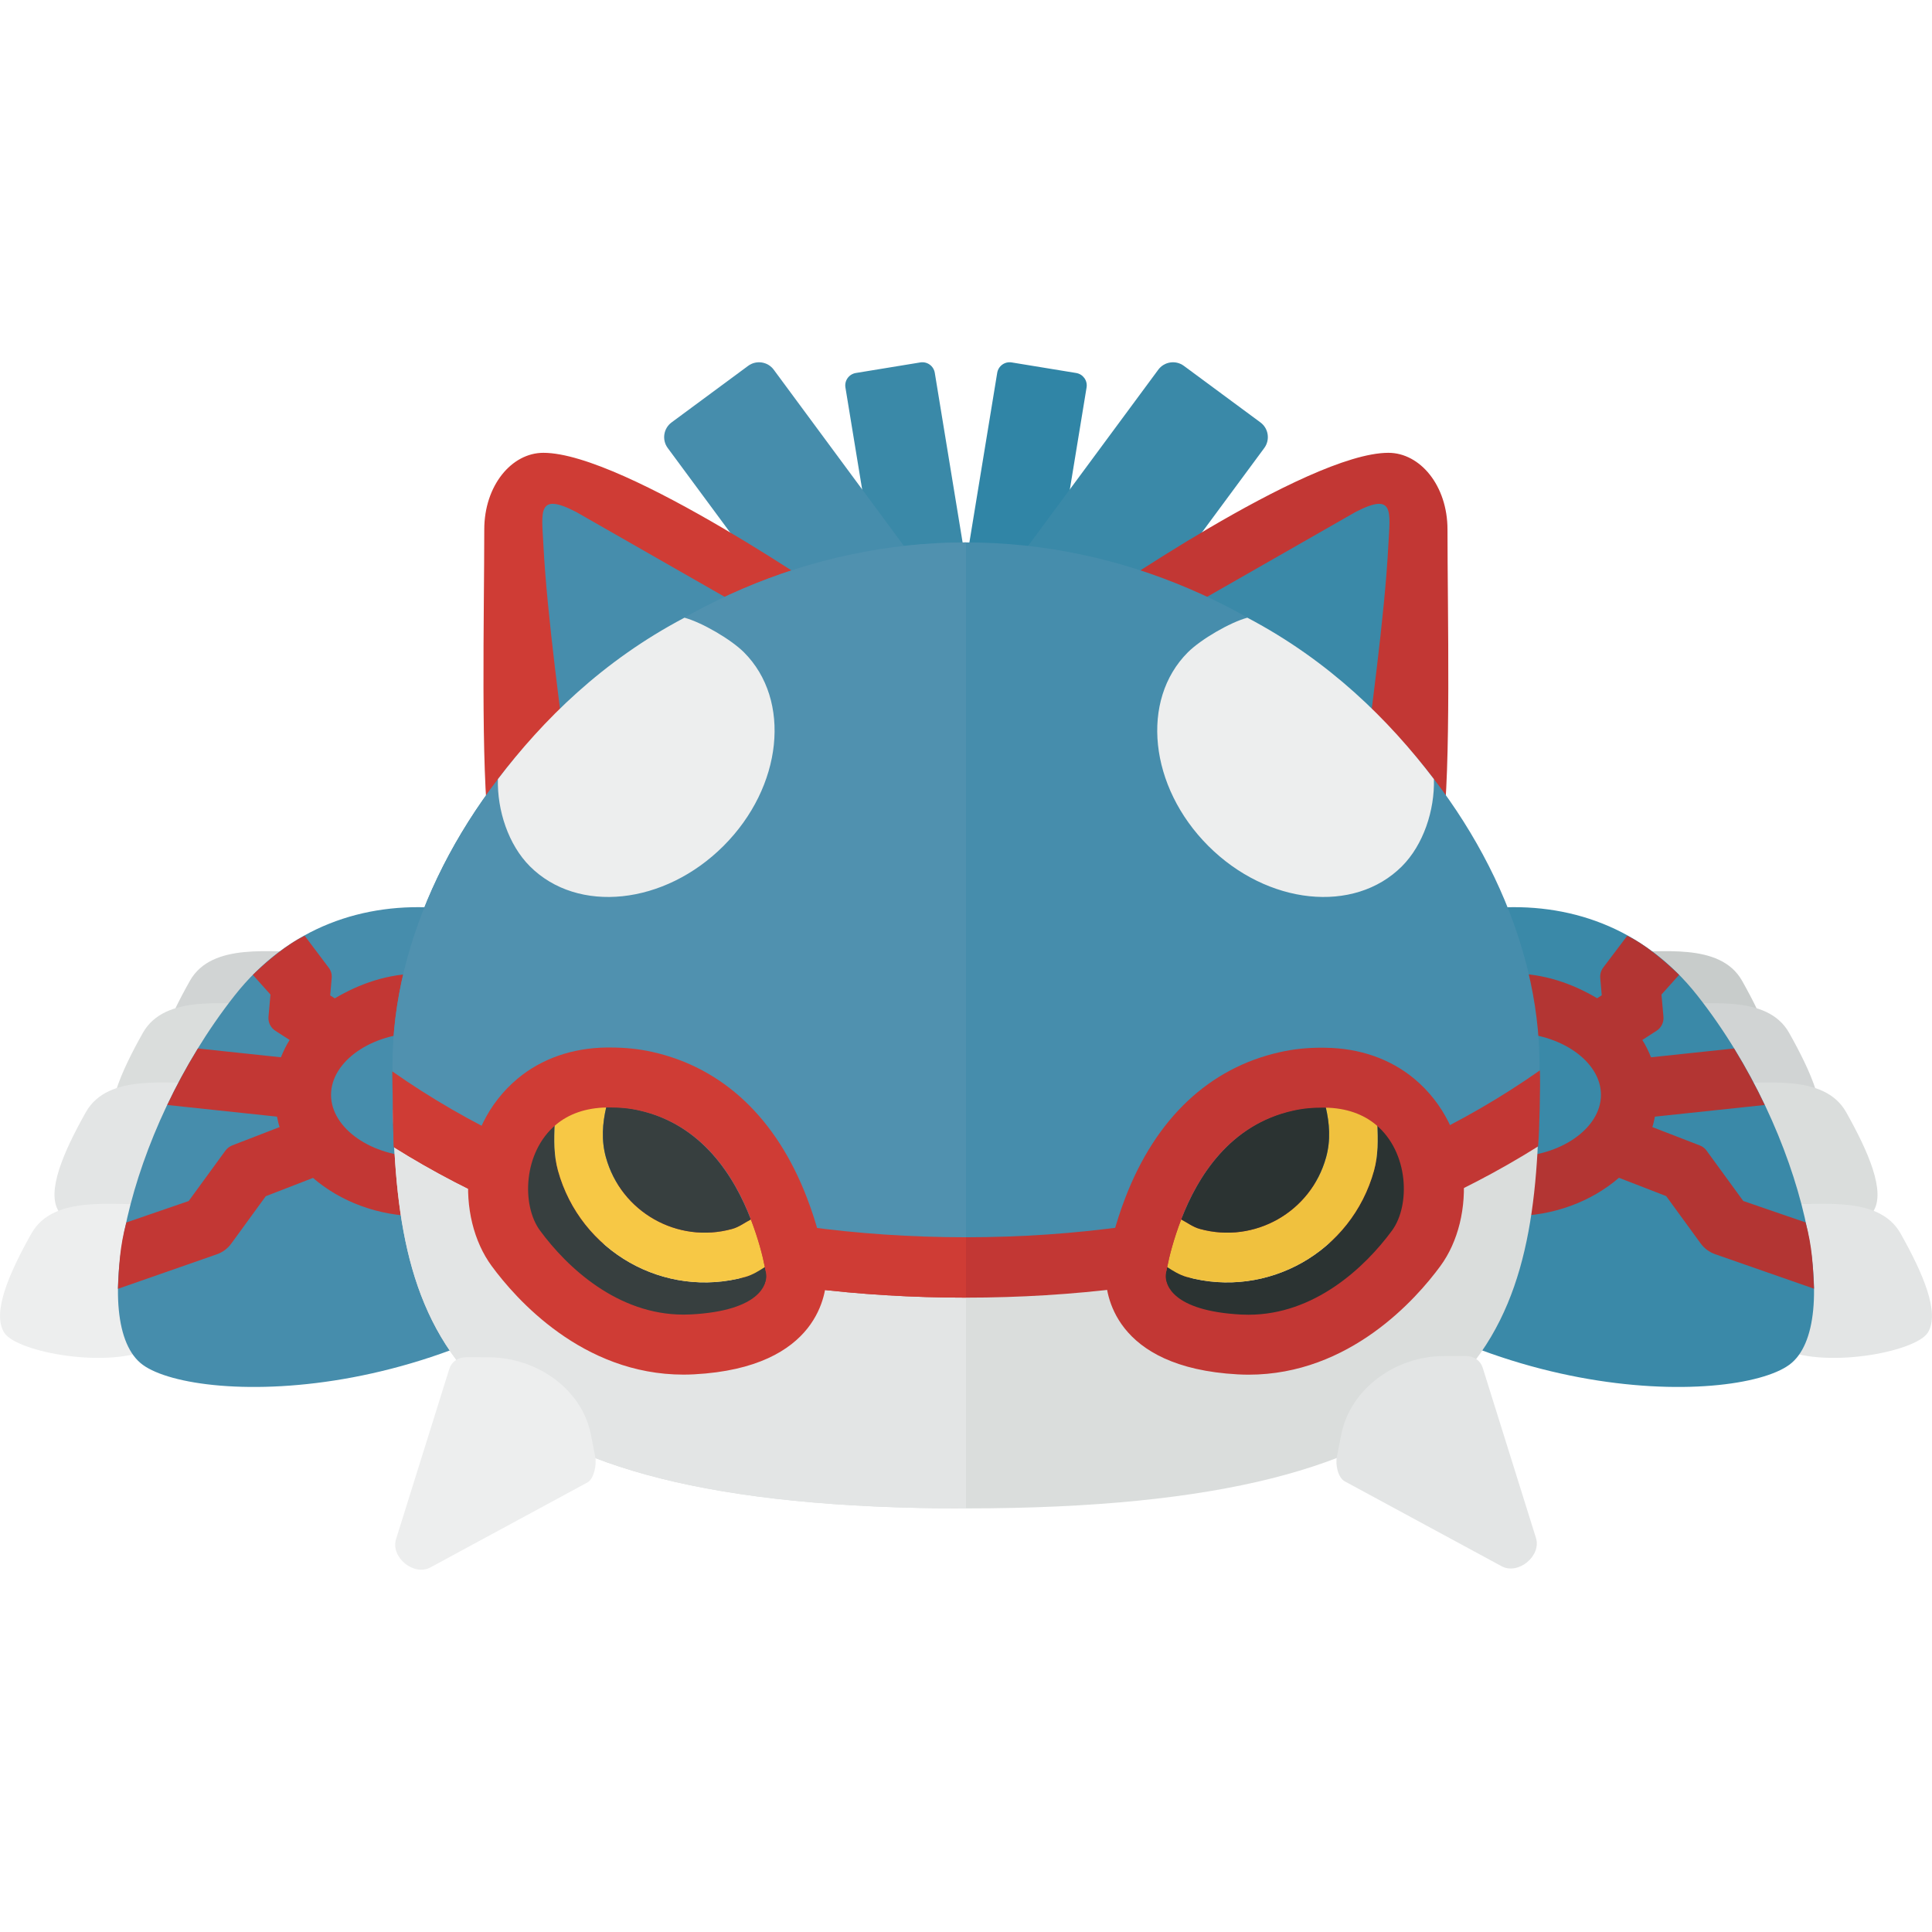 <?xml version="1.0" encoding="utf-8"?>
<!-- Generator: Adobe Illustrator 22.0.1, SVG Export Plug-In . SVG Version: 6.00 Build 0)  -->
<svg version="1.1" id="icons" xmlns="http://www.w3.org/2000/svg" xmlns:xlink="http://www.w3.org/1999/xlink" x="0px" y="0px"
	 width="32px" height="32px" viewBox="0 0 32 32" style="enable-background:new 0 0 32 32;" xml:space="preserve">
<style type="text/css">
	.grey_02{fill:#EDEEEE;}
	.grey_03{fill:#E3E5E5;}
	.grey_04{fill:#DADDDC;}
	.grey_05{fill:#D1D4D4;}
	.grey_06{fill:#C8CCCB;}
	.grey_16{fill:#373F3F;}
	.grey_17{fill:#2B3332;}
	.saphire_07{fill:#5091AF;}
	.saphire_06{fill:#468DAC;}
	.saphire_05{fill:#3A89A8;}
	.saphire_04{fill:#3085A6;}
	.poppy_05{fill:#CF3C35;}
	.poppy_06{fill:#C23734;}
	.poppy_07{fill:#B33533;}
	.lemon_07{fill:#F7C845;}
	.lemon_08{fill:#F0C13E;}
</style>
<g>
	<g>
		<path class="saphire_04" d="M17.19,10.047l-1.068-0.175c-0.114-0.019-0.191-0.126-0.172-0.24l0.567-3.457
			c0.019-0.114,0.126-0.191,0.24-0.172l1.068,0.175c0.114,0.019,0.191,0.126,0.172,0.24L17.43,9.875
			C17.412,9.989,17.304,10.066,17.19,10.047z"/>
		<path class="saphire_05" d="M16.218,10.651l1.267,0.936c0.135,0.1,0.326,0.071,0.425-0.064l3.03-4.102
			c0.1-0.135,0.071-0.326-0.064-0.425L19.609,6.06c-0.135-0.1-0.326-0.071-0.425,0.064l-3.03,4.102
			C16.054,10.361,16.083,10.551,16.218,10.651z"/>
		<path class="saphire_05" d="M14.81,10.047l1.068-0.175c0.114-0.019,0.191-0.126,0.172-0.24l-0.567-3.457
			c-0.019-0.114-0.126-0.191-0.24-0.172l-1.068,0.175c-0.114,0.019-0.191,0.126-0.172,0.24l0.567,3.457
			C14.588,9.989,14.696,10.066,14.81,10.047z"/>
		<path class="saphire_06" d="M15.782,10.651l-1.267,0.936c-0.135,0.1-0.326,0.071-0.425-0.064l-3.03-4.102
			c-0.1-0.135-0.071-0.326,0.064-0.425l1.267-0.936c0.135-0.1,0.326-0.071,0.425,0.064l3.03,4.102
			C15.946,10.361,15.917,10.551,15.782,10.651z"/>
	</g>
	<g>
		<path class="saphire_06" d="M8.096,8.825l0.007,4.957l5.885-3.676L9.536,7.926C8.871,7.6,8.095,8.085,8.096,8.825z"/>
		<path class="poppy_05" d="M9.542,8.479l3.354,1.917L13.938,10c0,0-3.583-2.5-4.938-2.5c-0.526,0-0.979,0.542-0.979,1.271
			c0,1.362-0.062,3.979,0.082,5.012c0.358,0.211,1.163-0.644,1.298-1.037C9.312,11.979,9.062,10.229,9,9.021
			C8.972,8.474,8.896,8.146,9.542,8.479z"/>
	</g>
	<g>
		<path class="saphire_05" d="M23.899,8.825l-0.007,4.957l-5.885-3.676l4.452-2.181C23.124,7.6,23.9,8.085,23.899,8.825z"/>
		<path class="poppy_06" d="M22.996,9.021c-0.062,1.208-0.312,2.958-0.401,3.725c0.135,0.393,0.94,1.247,1.298,1.037
			c0.145-1.032,0.082-3.65,0.082-5.012c0-0.729-0.454-1.271-0.979-1.271c-1.354,0-4.938,2.5-4.938,2.5l1.042,0.396l3.354-1.917
			C23.1,8.146,23.024,8.474,22.996,9.021z"/>
	</g>
	<g>
		<path class="grey_05" d="M5.073,15.754c-0.533,0.041-1.559-0.164-1.928,0.492c-0.369,0.656-0.656,1.313-0.451,1.641
			c0.205,0.328,1.764,0.615,2.461,0.246C5.853,17.765,5.073,15.754,5.073,15.754z"/>
		<path class="grey_04" d="M4.294,16.616c-0.533,0.041-1.559-0.164-1.928,0.492c-0.369,0.656-0.656,1.313-0.451,1.641
			c0.205,0.328,1.764,0.615,2.461,0.246C5.073,18.626,4.294,16.616,4.294,16.616z"/>
		<path class="grey_03" d="M3.35,17.929c-0.533,0.041-1.559-0.164-1.928,0.492s-0.656,1.313-0.451,1.641
			c0.205,0.328,1.764,0.615,2.461,0.246S3.35,17.929,3.35,17.929z"/>
		<path class="grey_02" d="M2.448,19.939c-0.533,0.041-1.559-0.164-1.928,0.492s-0.656,1.313-0.451,1.641
			c0.205,0.328,1.764,0.615,2.461,0.246C3.227,21.949,2.448,19.939,2.448,19.939z"/>
		<path class="saphire_06" d="M10.652,16.616c-1.757-1.741-4.964-2.42-6.769-0.123s-2.42,5.456-1.518,6.113s5.447,0.77,8.779-2.626
			L10.652,16.616z"/>
		<path class="poppy_06" d="M1.953,21.347l1.639-0.572c0.096-0.034,0.18-0.096,0.239-0.178l0.571-0.784l0.782-0.303
			c0.449,0.387,1.074,0.635,1.777,0.635c1.358,0,2.461-0.902,2.461-2.01c0-1.109-1.104-2.01-2.461-2.01
			c-0.539,0-1.011,0.171-1.416,0.411l-0.076-0.049l0.025-0.288c0.005-0.062-0.012-0.123-0.05-0.172L5.047,15.5
			c-0.297,0.141-0.635,0.429-0.859,0.647l0.292,0.326l-0.033,0.367c-0.008,0.093,0.035,0.182,0.114,0.233l0.236,0.152
			c-0.059,0.093-0.103,0.186-0.144,0.287l-1.375-0.146c-0.189,0.307-0.358,0.621-0.508,0.936l1.818,0.193
			c0.013,0.058,0.023,0.117,0.043,0.173l-0.786,0.304C3.8,18.99,3.762,19.02,3.733,19.059l-0.608,0.834l-1.032,0.355
			C1.982,20.653,1.971,20.982,1.953,21.347z M5.483,18.134c0-0.556,0.676-1.026,1.477-1.026s1.477,0.47,1.477,1.026
			c0,0.556-0.676,1.026-1.477,1.026S5.483,18.69,5.483,18.134z"/>
	</g>
	<g>
		<path class="grey_06" d="M26.927,15.754c0.533,0.041,1.559-0.164,1.928,0.492c0.369,0.656,0.656,1.313,0.451,1.641
			c-0.205,0.328-1.764,0.615-2.461,0.246C26.147,17.765,26.927,15.754,26.927,15.754z"/>
		<path class="grey_05" d="M27.706,16.616c0.533,0.041,1.559-0.164,1.928,0.492c0.369,0.656,0.656,1.313,0.451,1.641
			c-0.205,0.328-1.764,0.615-2.461,0.246C26.927,18.626,27.706,16.616,27.706,16.616z"/>
		<path class="grey_04" d="M28.65,17.929c0.533,0.041,1.559-0.164,1.928,0.492c0.369,0.656,0.656,1.313,0.451,1.641
			c-0.205,0.328-1.764,0.615-2.461,0.246S28.65,17.929,28.65,17.929z"/>
		<path class="grey_03" d="M29.552,19.939c0.533,0.041,1.559-0.164,1.928,0.492s0.656,1.313,0.451,1.641
			c-0.205,0.328-1.764,0.615-2.461,0.246C28.773,21.949,29.552,19.939,29.552,19.939z"/>
		<path class="saphire_05" d="M21.348,16.616c1.757-1.741,4.964-2.42,6.769-0.123c1.805,2.297,2.42,5.456,1.518,6.113
			s-5.447,0.77-8.779-2.626L21.348,16.616z"/>
		<path class="poppy_07" d="M29.906,20.247l-1.032-0.355l-0.608-0.834c-0.028-0.039-0.067-0.069-0.112-0.086l-0.786-0.304
			c0.02-0.056,0.029-0.115,0.043-0.173l1.818-0.193c-0.15-0.315-0.319-0.629-0.508-0.936l-1.375,0.146
			c-0.041-0.101-0.085-0.194-0.144-0.287l0.236-0.152c0.078-0.05,0.122-0.14,0.114-0.233l-0.033-0.367l0.292-0.326
			c-0.224-0.218-0.562-0.506-0.859-0.647l-0.397,0.525c-0.037,0.049-0.055,0.111-0.05,0.172l0.025,0.288l-0.076,0.049
			c-0.406-0.24-0.878-0.411-1.416-0.411c-1.358,0-2.461,0.902-2.461,2.01c0,1.109,1.104,2.01,2.461,2.01
			c0.703,0,1.328-0.248,1.777-0.635l0.782,0.303l0.571,0.784c0.06,0.082,0.143,0.144,0.239,0.178l1.639,0.572
			C30.029,20.982,30.018,20.653,29.906,20.247z M25.04,19.16c-0.801,0-1.477-0.47-1.477-1.026c0-0.556,0.676-1.026,1.477-1.026
			s1.477,0.47,1.477,1.026C26.517,18.69,25.841,19.16,25.04,19.16z"/>
	</g>
	<path class="grey_04" d="M6.508,18.374c0.078,3.81,0.986,6.61,9.492,6.61c8.506,0,9.414-2.8,9.492-6.61
		c-2.379,1.734-5.746,2.822-9.492,2.822C12.254,21.197,8.887,20.108,6.508,18.374z"/>
	<path class="grey_03" d="M16,21.197c-3.746,0-7.113-1.089-9.492-2.822c0.078,3.81,0.986,6.61,9.492,6.61V21.197z"/>
	<path class="saphire_06" d="M16,8.984c-5.246,0-9.499,4.496-9.499,8.653c0,0.249,0.002,0.495,0.007,0.738
		c2.379,1.734,5.746,2.822,9.492,2.822c3.746,0,7.113-1.089,9.492-2.822c0.005-0.243,0.007-0.489,0.007-0.738
		C25.499,13.48,21.246,8.984,16,8.984z"/>
	<path class="poppy_06" d="M25.476,18.988c0.021-0.222,0.04-1.056,0.029-1.259c-2.529,1.777-5.871,2.764-9.506,2.764
		s-6.971-0.968-9.5-2.746c0,0.217,0.012,1.071,0.024,1.253C9.14,20.642,12.44,21.493,16,21.493S22.86,20.63,25.476,18.988z"/>
	<path class="saphire_07" d="M16,8.984c-5.246,0-9.499,4.496-9.499,8.653c0,0.249,0.002,0.495,0.007,0.738
		c2.379,1.734,5.746,2.822,9.492,2.822V8.984z"/>
	<path class="grey_02" d="M9.728,24.555l-2.598,1.406c-0.276,0.15-0.664-0.169-0.57-0.469l0.882-2.819
		c0.037-0.118,0.146-0.193,0.28-0.193l0.37,0.001c0.786,0.001,1.544,0.513,1.696,1.285l0.071,0.363
		C9.886,24.261,9.837,24.496,9.728,24.555z"/>
	<path class="grey_03" d="M22.272,24.535l2.598,1.406c0.276,0.15,0.664-0.169,0.57-0.469l-0.882-2.819
		c-0.037-0.118-0.146-0.193-0.28-0.193l-0.37,0.001c-0.786,0.001-1.542,0.534-1.694,1.305l-0.071,0.363
		C22.115,24.261,22.163,24.476,22.272,24.535z"/>
	<path class="grey_02" d="M11.337,10.231c0.288,0.078,0.769,0.358,0.985,0.573c0.792,0.792,0.641,2.228-0.338,3.207
		c-0.979,0.979-2.415,1.13-3.207,0.338c-0.356-0.356-0.544-0.928-0.53-1.444C8.992,11.925,9.98,10.945,11.337,10.231z"/>
	<path class="grey_02" d="M20.66,10.231c-0.288,0.078-0.769,0.358-0.985,0.573c-0.792,0.792-0.641,2.228,0.338,3.207
		c0.979,0.979,2.415,1.13,3.207,0.338c0.356-0.356,0.544-0.928,0.53-1.444C23.005,11.925,22.017,10.945,20.66,10.231z"/>
	<path class="poppy_05" d="M16,20.493c-3.634,0-6.971-0.968-9.5-2.746c0,0.217,0.012,1.071,0.024,1.253
		C9.14,20.642,12.44,21.493,16,21.493V20.493z"/>
	<g>
		<path class="grey_16" d="M9.188,18.622c-0.01,0.253-0.017,0.509,0.054,0.766c0.371,1.343,1.761,2.132,3.104,1.761
			c0.121-0.033,0.21-0.114,0.322-0.163c0.017,0.093,0.028,0.099,0.028,0.16c0,0.133-0.097,0.614-1.256,0.677
			c-1.159,0.063-2.109-0.82-2.543-1.455C8.603,19.941,8.635,19.083,9.188,18.622z"/>
		<path class="lemon_07" d="M9.242,19.388c-0.071-0.257-0.064-0.513-0.054-0.766c0.206-0.172,0.486-0.281,0.854-0.286
			c-0.063,0.268-0.085,0.548-0.006,0.833c0.25,0.905,1.186,1.436,2.09,1.186c0.116-0.032,0.206-0.103,0.31-0.157
			c0.128,0.334,0.2,0.621,0.232,0.788c-0.095,0.063-0.201,0.129-0.322,0.163C11.002,21.52,9.613,20.731,9.242,19.388z"/>
		<path class="grey_16" d="M12.436,20.198c-0.103,0.053-0.193,0.125-0.31,0.157c-0.905,0.25-1.84-0.281-2.09-1.186
			c-0.079-0.285-0.057-0.564,0.006-0.833c0.163-0.002,0.333,0.006,0.53,0.05C11.632,18.622,12.166,19.495,12.436,20.198z"/>
	</g>
	<path class="poppy_05" d="M10.102,18.343c0.149,0,0.306,0.01,0.484,0.05c1.052,0.235,1.582,1.101,1.85,1.799
		c0.127,0.331,0.199,0.616,0.23,0.783c0.017,0.093,0.028,0.098,0.028,0.159c0,0.133-0.097,0.575-1.249,0.637
		c-0.042,0.002-0.083,0.003-0.124,0.003c-1.091,0-1.927-0.78-2.378-1.394c-0.305-0.415-0.282-1.295,0.267-1.753
		c0.205-0.171,0.483-0.279,0.848-0.284C10.074,18.343,10.088,18.343,10.102,18.343z M10.102,17.35h-0.006l-0.048,0
		c-0.569,0.007-1.078,0.185-1.473,0.514c-0.991,0.826-1.023,2.299-0.432,3.104c0.397,0.541,1.502,1.8,3.179,1.8
		c0.059,0,0.118-0.002,0.178-0.005c2.083-0.112,2.188-1.376,2.188-1.629c0-0.14-0.019-0.237-0.04-0.322
		c-0.03-0.155-0.107-0.518-0.284-0.976c-0.506-1.317-1.392-2.152-2.561-2.413C10.578,17.373,10.355,17.35,10.102,17.35L10.102,17.35
		z"/>
	<g>
		<path class="grey_17" d="M22.812,18.622c0.01,0.253,0.017,0.509-0.054,0.766c-0.371,1.343-1.761,2.132-3.104,1.761
			c-0.121-0.033-0.21-0.114-0.322-0.163c-0.017,0.093-0.028,0.099-0.028,0.16c0,0.133,0.098,0.65,1.268,0.681
			c1.161,0.031,2.037-0.798,2.509-1.44C23.388,19.969,23.365,19.083,22.812,18.622z"/>
		<path class="lemon_08" d="M22.758,19.388c0.071-0.257,0.064-0.513,0.054-0.766c-0.206-0.172-0.486-0.281-0.854-0.286
			c0.063,0.268,0.085,0.548,0.006,0.833c-0.25,0.905-1.186,1.436-2.09,1.186c-0.116-0.032-0.206-0.103-0.31-0.157
			c-0.128,0.334-0.2,0.621-0.232,0.788c0.095,0.063,0.201,0.129,0.322,0.163C20.998,21.52,22.387,20.731,22.758,19.388z"/>
		<path class="grey_17" d="M19.564,20.198c0.103,0.053,0.193,0.125,0.31,0.157c0.905,0.25,1.84-0.281,2.09-1.186
			c0.079-0.285,0.057-0.564-0.006-0.833c-0.163-0.002-0.333,0.006-0.53,0.05C20.368,18.622,19.834,19.495,19.564,20.198z"/>
	</g>
	<path class="poppy_06" d="M21.899,18.346c0.014,0,0.028,0,0.042,0c0.365,0.004,0.643,0.113,0.848,0.283
		c0.549,0.458,0.572,1.338,0.267,1.753c-0.451,0.614-1.287,1.394-2.377,1.394c-0.041,0-0.082-0.001-0.124-0.003
		c-1.151-0.062-1.248-0.504-1.248-0.636c0-0.061,0.01-0.066,0.028-0.159c0.031-0.167,0.103-0.451,0.23-0.783
		c0.268-0.698,0.798-1.564,1.849-1.798C21.593,18.356,21.75,18.346,21.899,18.346z M21.899,17.353c-0.252,0-0.475,0.023-0.7,0.074
		c-1.169,0.261-2.054,1.095-2.56,2.411c-0.176,0.458-0.254,0.821-0.279,0.956c-0.025,0.104-0.045,0.202-0.045,0.342
		c0,0.252,0.105,1.515,2.187,1.628c0.06,0.003,0.119,0.005,0.178,0.005c1.675,0,2.78-1.258,3.177-1.799
		c0.591-0.804,0.559-2.276-0.432-3.102c-0.395-0.329-0.904-0.507-1.472-0.514l-0.006,0L21.899,17.353L21.899,17.353z"/>
</g>
</svg>
